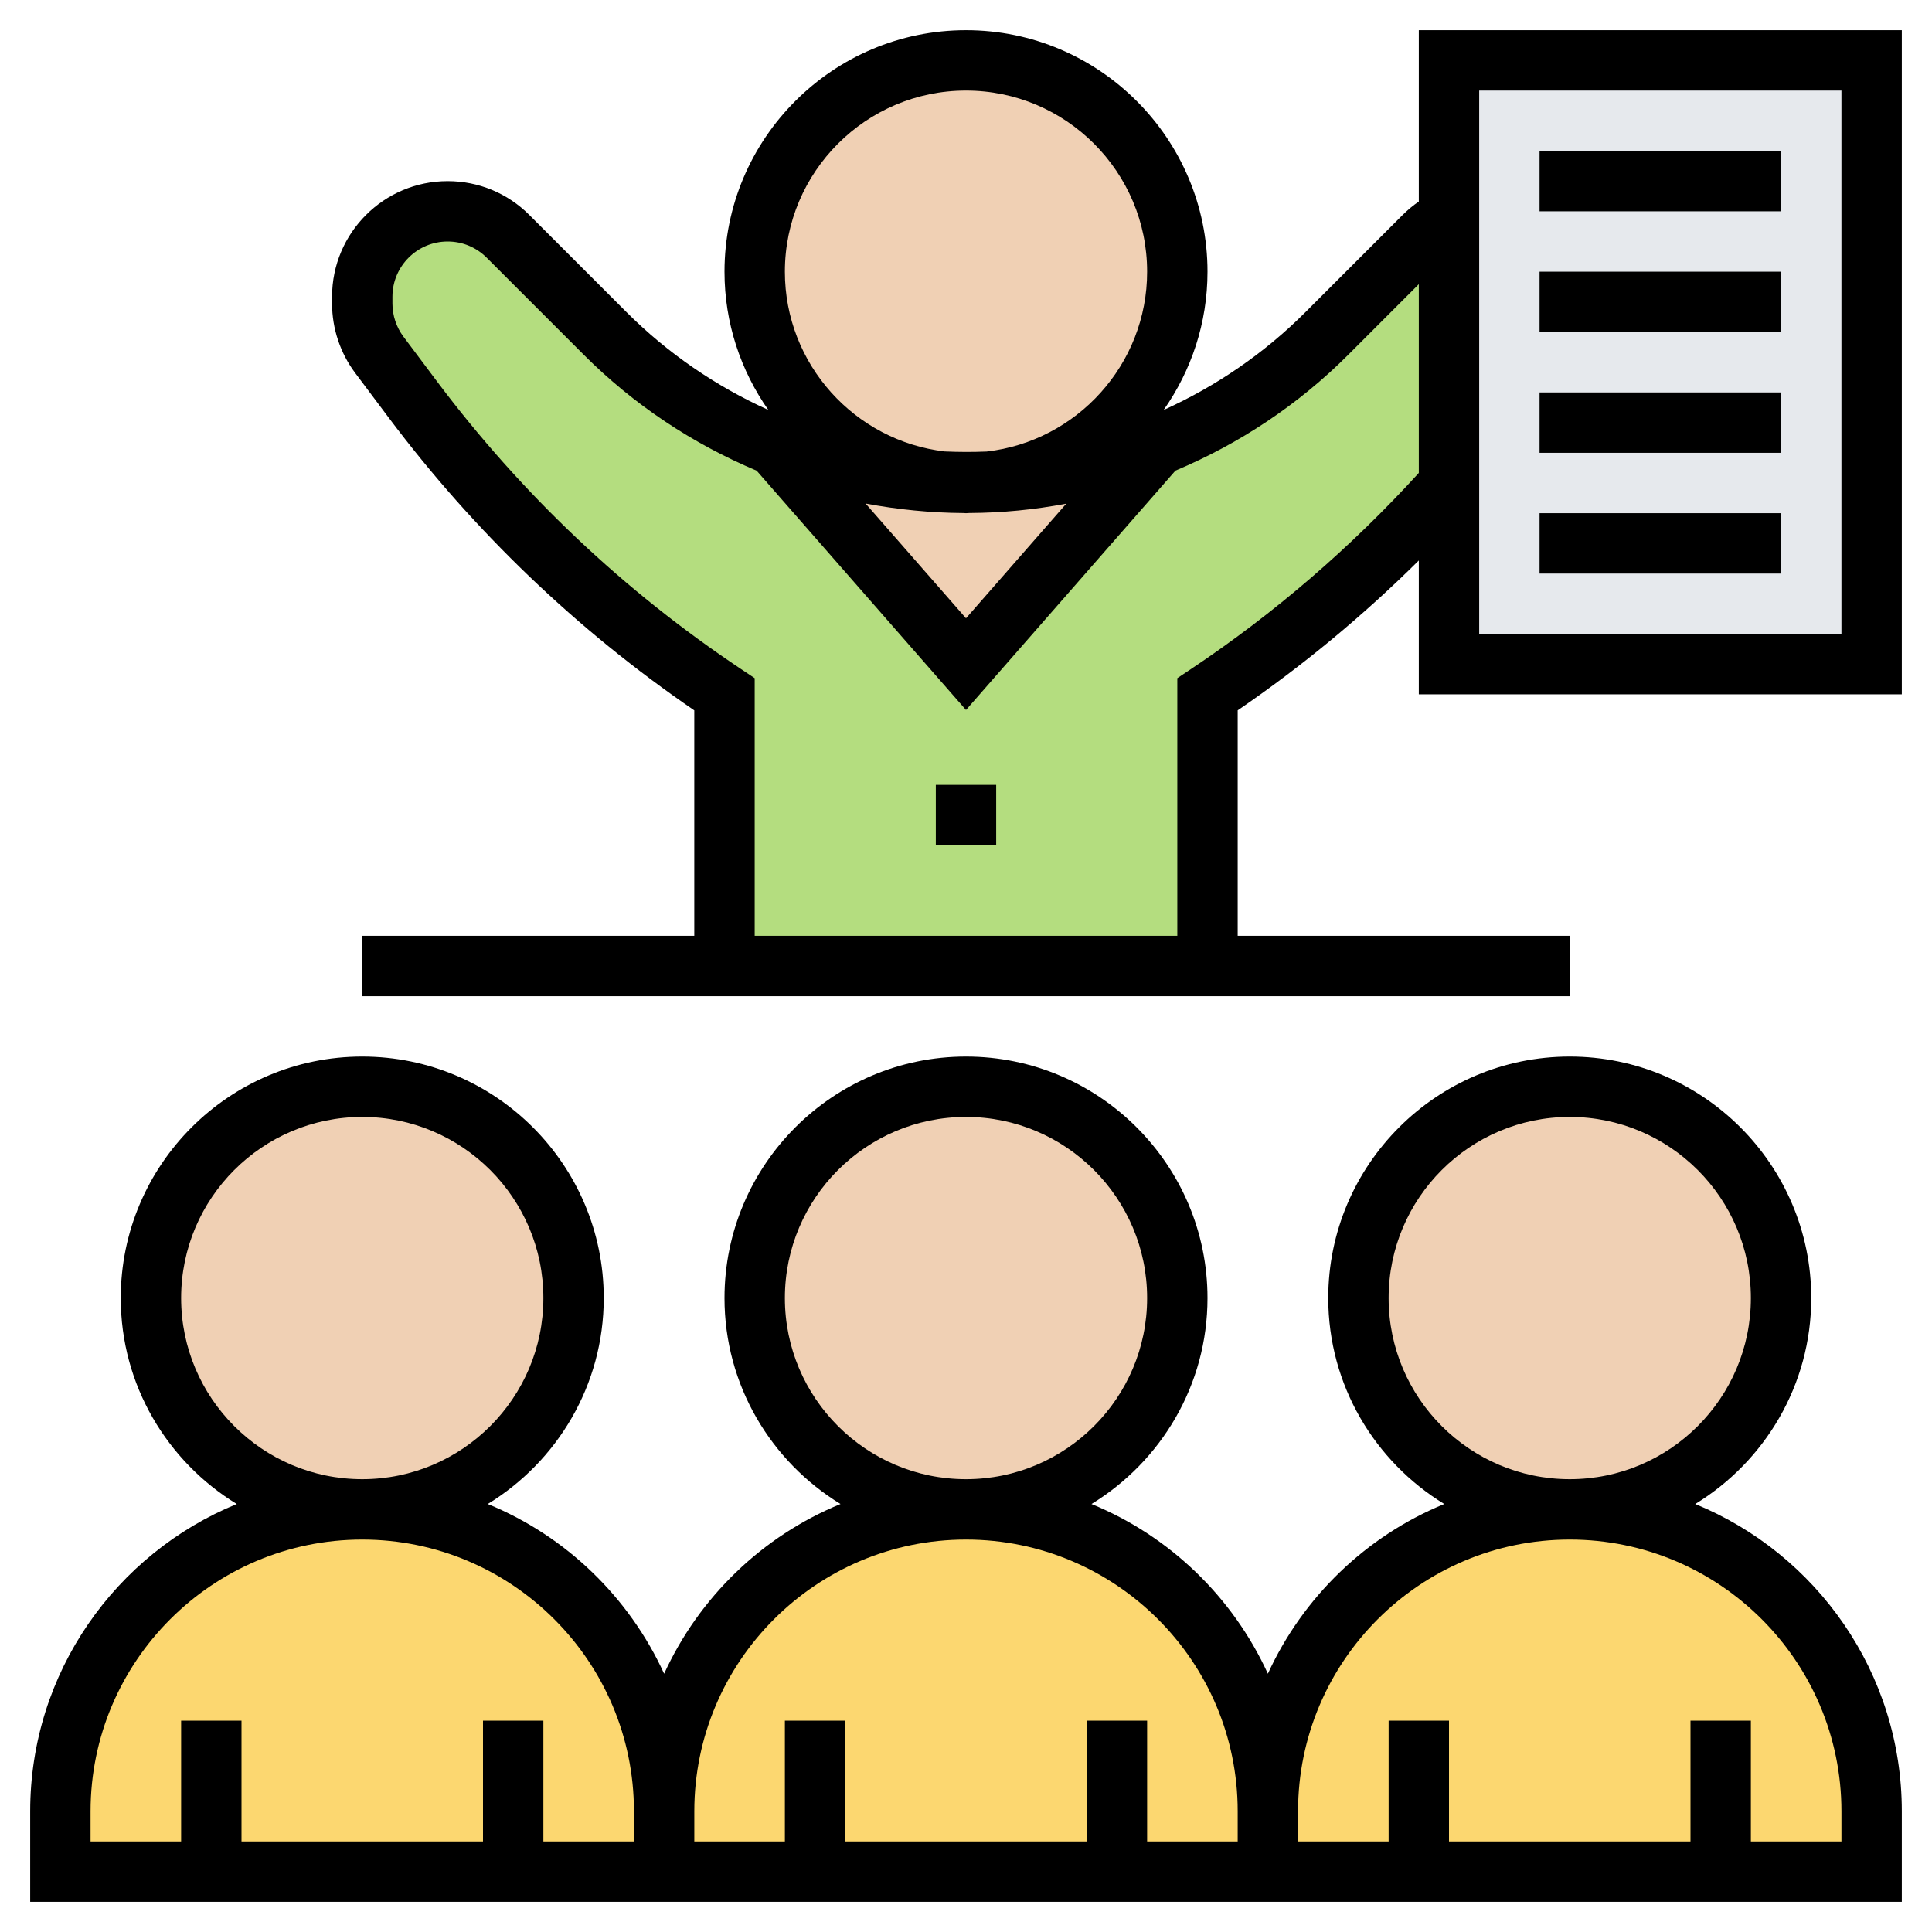 <svg id="Layer_35" enable-background="new 0 0 64 64" height="512" viewBox="0 0 64 64" width="512" xmlns="http://www.w3.org/2000/svg"><path d="m37 62h-10-5v-2c0-2.76 1.12-5.26 2.93-7.07s4.31-2.93 7.07-2.93c5.52 0 10 4.48 10 10v2z" fill="#fcd770"/><path d="m57 62h-10-5v-2c0-2.76 1.12-5.26 2.93-7.07s4.31-2.93 7.07-2.93c5.52 0 10 4.48 10 10v2z" fill="#fcd770"/><path d="m22 62h-5-10-5v-2c0-2.76 1.12-5.26 2.93-7.07s4.31-2.93 7.07-2.93c5.52 0 10 4.48 10 10z" fill="#fcd770"/><path d="m62 2v20h-14v-5.93-8.82-5.25z" fill="#e6e9ed"/><path d="m48 7.25v8.82c-2.36 2.63-5.05 4.96-8 6.93v9h-16v-9c-3.97-2.65-7.46-5.95-10.33-9.77l-1.1-1.48c-.37-.49-.57-1.08-.57-1.69v-.23c0-.78.32-1.49.83-2s1.22-.83 2-.83c.75 0 1.47.3 2 .83l3.22 3.22c1.62 1.62 3.53 2.87 5.62 3.71v.01l6.33 7.23 6.33-7.23c2.08-.84 4-2.1 5.62-3.72l3.22-3.22c.24-.24.52-.44.83-.58z" fill="#b4dd7f"/><g fill="#f0d0b4"><circle cx="52" cy="43" r="7"/><circle cx="32" cy="43" r="7"/><circle cx="12" cy="43" r="7"/><path d="m27.97 15.51c1.33.32 2.66.48 3.98.49h.05.04c1.3 0 2.6-.15 3.88-.46.82-.2 1.63-.45 2.41-.77l-6.33 7.23-6.33-7.23v-.01c.75.31 1.52.56 2.3.75z"/><path d="m32 2c3.87 0 7 3.13 7 7 0 3.86-3.11 6.98-6.96 7-.01 0-.03 0-.04 0-.02 0-.03 0-.05 0-3.85-.03-6.95-3.15-6.95-7 0-3.87 3.13-7 7-7z"/></g><path d="m47 1v5.676c-.191.131-.37.28-.536.445l-3.222 3.222c-1.362 1.362-2.955 2.452-4.694 3.238.912-1.299 1.452-2.877 1.452-4.581 0-4.411-3.589-8-8-8s-8 3.589-8 8c0 1.704.54 3.281 1.451 4.58-1.739-.786-3.332-1.876-4.694-3.237l-3.222-3.222c-.723-.723-1.684-1.121-2.706-1.121-2.112 0-3.829 1.717-3.829 3.829v.229c0 .823.272 1.639.766 2.297l1.107 1.477c2.832 3.776 6.236 7.037 10.126 9.7v7.468h-10.999v2h40v-2h-11v-7.469c2.146-1.469 4.154-3.133 6-4.964v4.433h16v-22zm-15.092 15.995c.031.001.061.005.092.005.037 0 .073-.005.11-.006 1.08-.005 2.151-.109 3.212-.31l-3.322 3.797-3.326-3.801c1.082.202 2.161.308 3.234.315zm.092-13.995c3.309 0 6 2.691 6 6 0 3.077-2.329 5.617-5.316 5.958-.462.019-.925.018-1.391-.003-2.976-.351-5.293-2.886-5.293-5.955 0-3.309 2.691-6 6-6zm7.445 19.168-.445.297v8.535h-14v-8.535l-.445-.297c-3.887-2.591-7.278-5.8-10.082-9.537l-1.107-1.477c-.236-.314-.366-.704-.366-1.097v-.228c0-1.009.82-1.829 1.829-1.829.488 0 .947.19 1.293.536l3.222 3.222c1.645 1.645 3.591 2.938 5.721 3.834l6.935 7.927 6.937-7.928c2.128-.895 4.074-2.187 5.72-3.833l2.343-2.344v6.253c-2.247 2.463-4.782 4.653-7.555 6.501zm21.555-1.168h-12v-18h12z"/><path d="m56.157 49.822c2.3-1.407 3.843-3.935 3.843-6.822 0-4.411-3.589-8-8-8s-8 3.589-8 8c0 2.887 1.543 5.415 3.843 6.822-2.59 1.062-4.682 3.085-5.843 5.622-1.161-2.538-3.252-4.561-5.843-5.622 2.3-1.407 3.843-3.935 3.843-6.822 0-4.411-3.589-8-8-8s-8 3.589-8 8c0 2.887 1.543 5.415 3.843 6.822-2.59 1.062-4.682 3.085-5.843 5.622-1.161-2.538-3.252-4.561-5.843-5.622 2.3-1.407 3.843-3.935 3.843-6.822 0-4.411-3.589-8-8-8s-8 3.589-8 8c0 2.887 1.543 5.415 3.843 6.822-4.01 1.643-6.843 5.584-6.843 10.178v3h20 2 18 2 20v-3c0-4.594-2.833-8.535-6.843-10.178zm-10.157-6.822c0-3.309 2.691-6 6-6s6 2.691 6 6-2.691 6-6 6-6-2.691-6-6zm-20 0c0-3.309 2.691-6 6-6s6 2.691 6 6-2.691 6-6 6-6-2.691-6-6zm-20 0c0-3.309 2.691-6 6-6s6 2.691 6 6-2.691 6-6 6-6-2.691-6-6zm15 18h-3v-4h-2v4h-8v-4h-2v4h-3v-1c0-4.963 4.038-9 9-9s9 4.037 9 9zm20 0h-3v-4h-2v4h-8v-4h-2v4h-3v-1c0-4.963 4.038-9 9-9s9 4.037 9 9zm20 0h-3v-4h-2v4h-8v-4h-2v4h-3v-1c0-4.963 4.038-9 9-9s9 4.037 9 9z"/><path d="m51 5h8v2h-8z"/><path d="m51 9h8v2h-8z"/><path d="m51 13h8v2h-8z"/><path d="m51 17h8v2h-8z"/><path d="m31 26h2v2h-2z"/></svg>